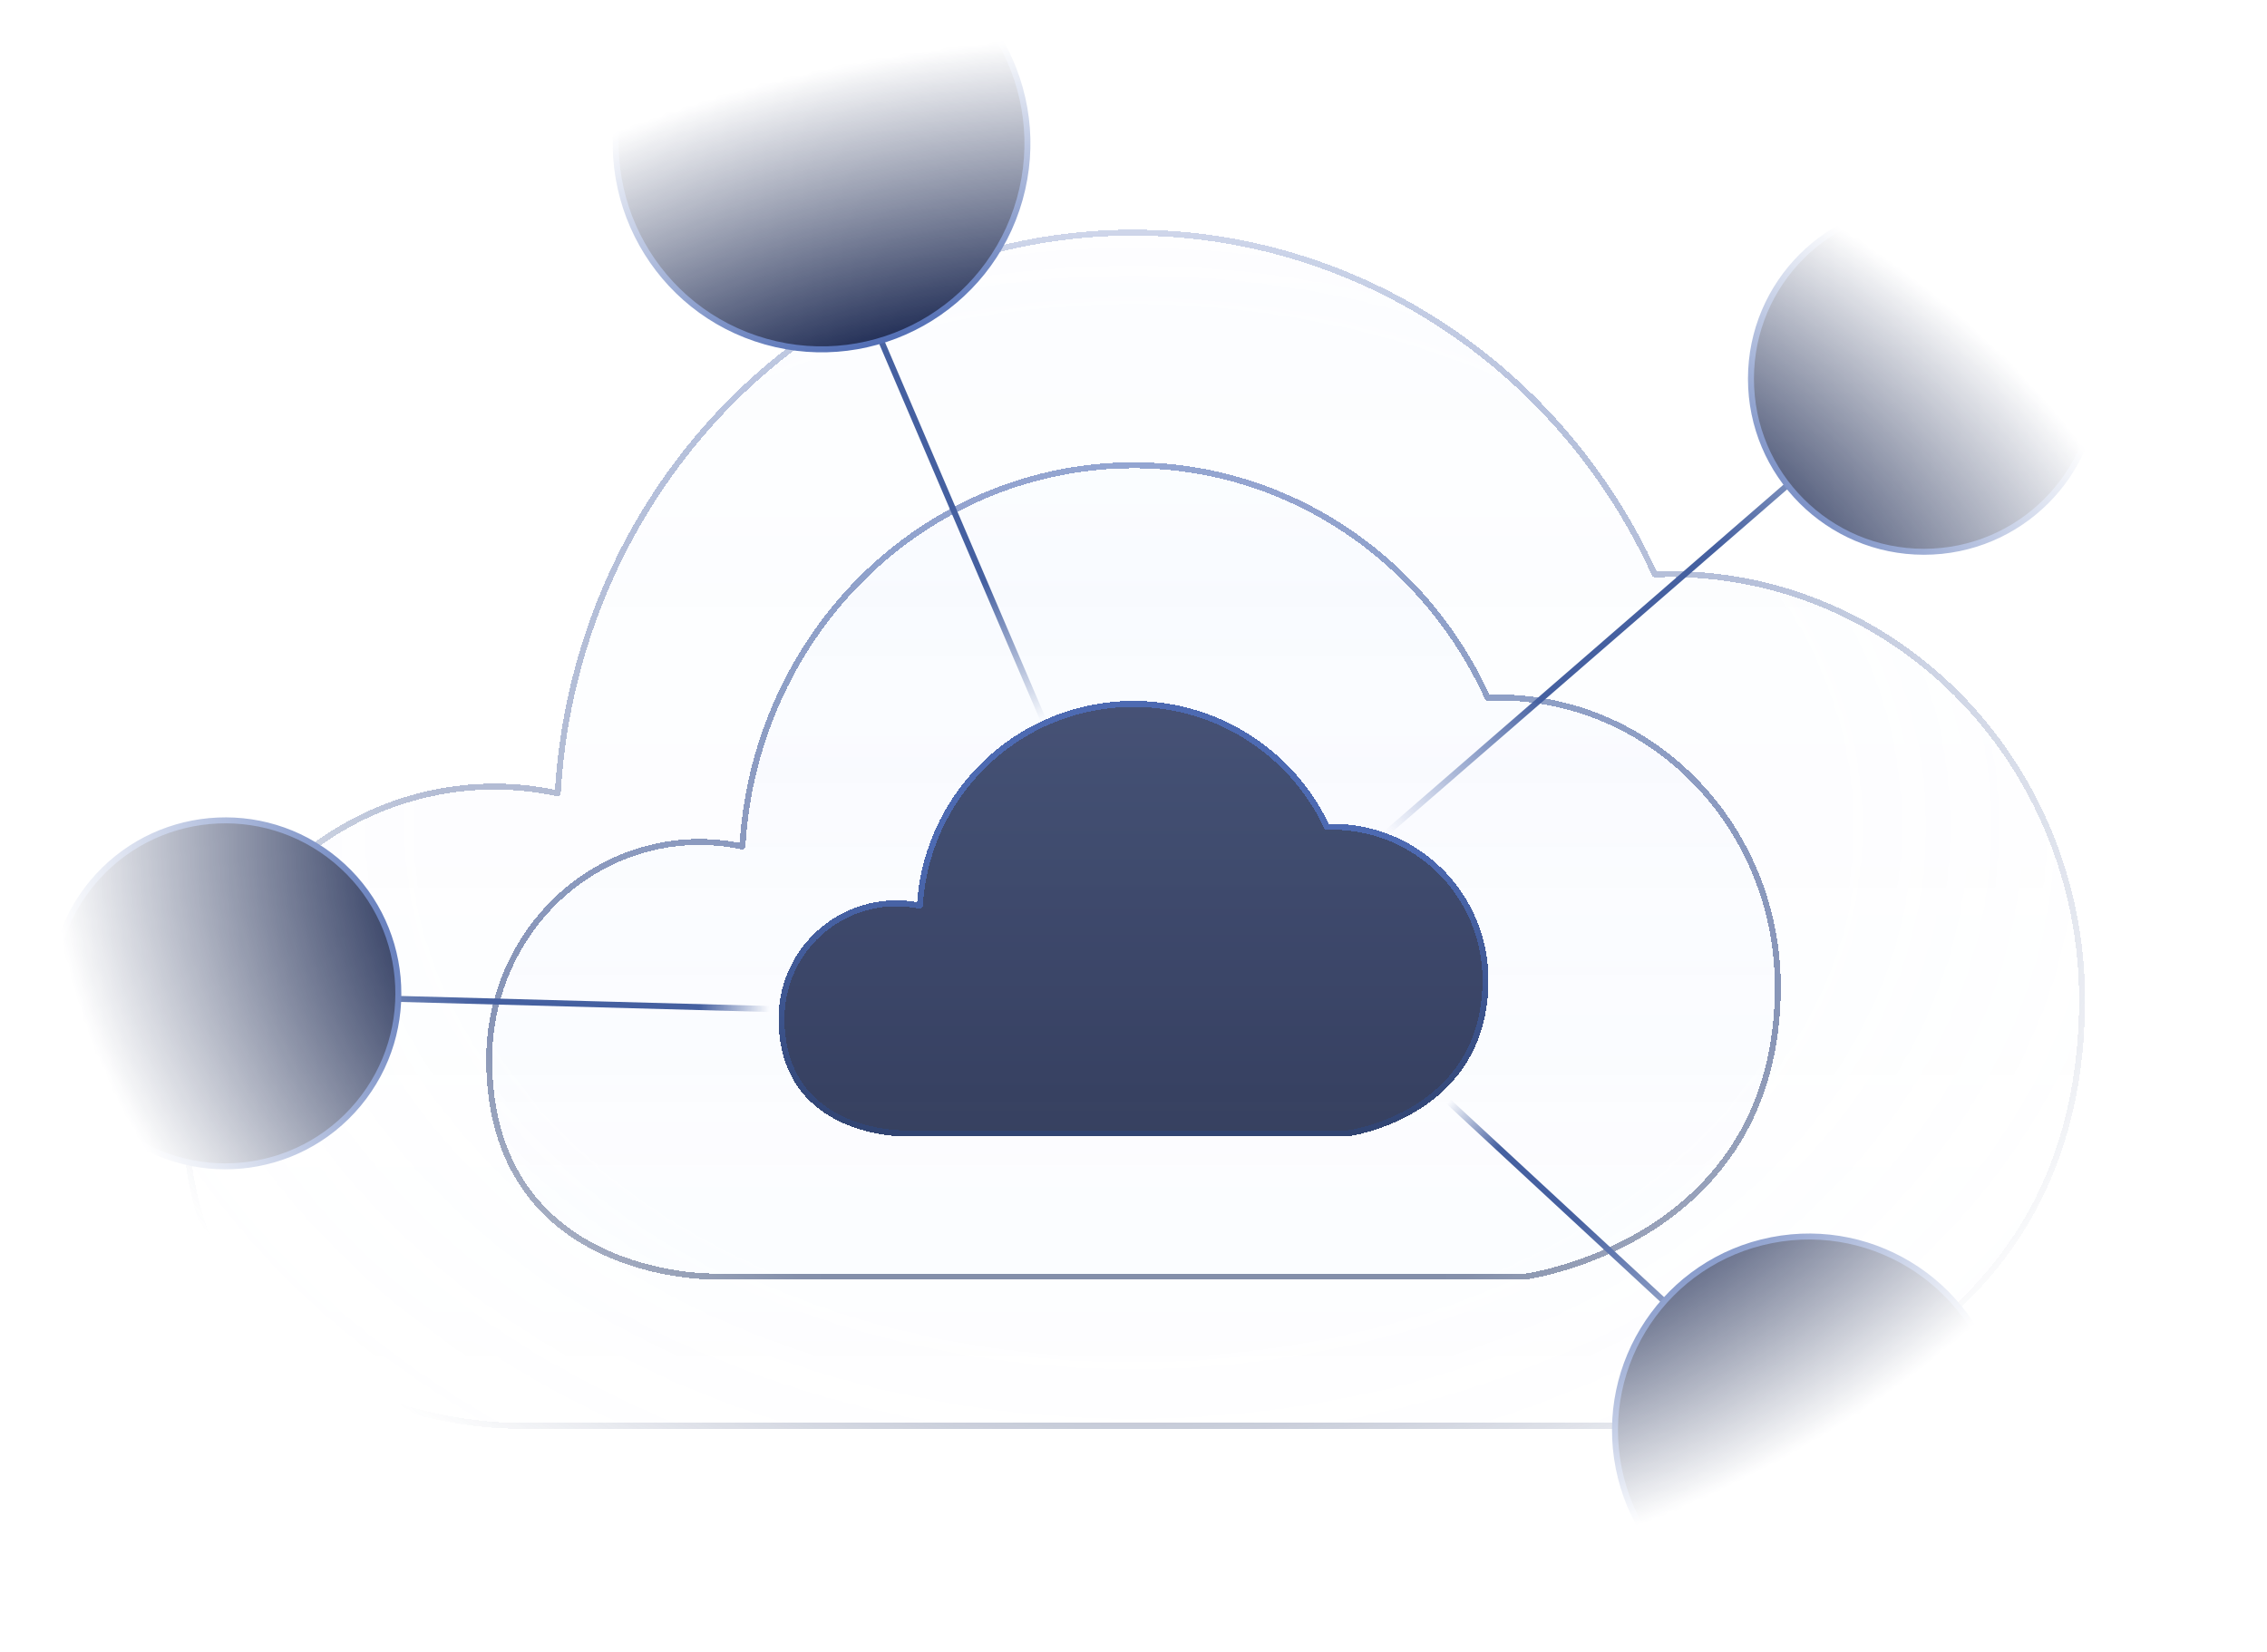 <svg width="380" height="277" viewBox="0 0 380 277" fill="none" xmlns="http://www.w3.org/2000/svg">
<mask id="mask0_124_505" style="mask-type:alpha" maskUnits="userSpaceOnUse" x="0" y="0" width="380" height="277">
<rect width="380" height="277" rx="16" fill="url(#paint0_radial_124_505)"/>
</mask>
<g mask="url(#mask0_124_505)">
<g opacity="0.4" filter="url(#filter0_d_124_505)">
<path d="M349 167.582C349.009 157.989 347.142 148.492 343.513 139.661C339.883 130.83 334.565 122.847 327.878 116.191C321.19 109.534 313.271 104.341 304.594 100.922C295.917 97.503 286.661 95.929 277.381 96.294C268.229 76.219 252.864 59.867 233.713 49.819C214.562 39.772 192.716 36.603 171.627 40.813C150.538 45.023 131.407 56.372 117.258 73.067C103.109 89.761 94.747 110.851 93.494 133.002C85.945 131.369 78.139 131.495 70.644 133.372C63.148 135.249 56.153 138.83 50.166 143.853C44.179 148.876 39.353 155.215 36.037 162.409C32.721 169.602 31.001 177.469 31 185.437C31 239.856 86.304 238.999 86.304 238.999H286.783C286.783 238.999 349 230.629 349 167.582Z" fill="url(#paint1_linear_124_505)" fill-opacity="0.1" shape-rendering="crispEdges"/>
<path d="M349 167.582C349.009 157.989 347.142 148.492 343.513 139.661C339.883 130.83 334.565 122.847 327.878 116.191C321.19 109.534 313.271 104.341 304.594 100.922C295.917 97.503 286.661 95.929 277.381 96.294C268.229 76.219 252.864 59.867 233.713 49.819C214.562 39.772 192.716 36.603 171.627 40.813C150.538 45.023 131.407 56.372 117.258 73.067C103.109 89.761 94.747 110.851 93.494 133.002C85.945 131.369 78.139 131.495 70.644 133.372C63.148 135.249 56.153 138.83 50.166 143.853C44.179 148.876 39.353 155.215 36.037 162.409C32.721 169.602 31.001 177.469 31 185.437C31 239.856 86.304 238.999 86.304 238.999H286.783C286.783 238.999 349 230.629 349 167.582Z" stroke="url(#paint2_linear_124_505)" stroke-linecap="round" stroke-linejoin="round" shape-rendering="crispEdges"/>
</g>
<g opacity="0.6" filter="url(#filter1_d_124_505)">
<path d="M298 165.436C298.006 158.912 296.738 152.454 294.273 146.449C291.808 140.444 288.195 135.016 283.653 130.49C279.11 125.963 273.731 122.432 267.837 120.107C261.943 117.782 255.656 116.712 249.353 116.96C243.137 103.309 232.7 92.189 219.692 85.357C206.683 78.525 191.845 76.37 177.52 79.233C163.195 82.096 150.201 89.813 140.59 101.165C130.98 112.518 125.3 126.858 124.449 141.922C119.321 140.811 114.019 140.897 108.928 142.173C103.837 143.45 99.085 145.884 95.019 149.3C90.952 152.716 87.674 157.026 85.421 161.918C83.169 166.809 82.001 172.159 82 177.577C82 214.582 119.565 213.999 119.565 213.999H255.739C255.739 213.999 298 208.308 298 165.436Z" fill="url(#paint3_linear_124_505)" fill-opacity="0.1" shape-rendering="crispEdges"/>
<path d="M298 165.436C298.006 158.912 296.738 152.454 294.273 146.449C291.808 140.444 288.195 135.016 283.653 130.49C279.11 125.963 273.731 122.432 267.837 120.107C261.943 117.782 255.656 116.712 249.353 116.96C243.137 103.309 232.7 92.189 219.692 85.357C206.683 78.525 191.845 76.37 177.52 79.233C163.195 82.096 150.201 89.813 140.59 101.165C130.98 112.518 125.3 126.858 124.449 141.922C119.321 140.811 114.019 140.897 108.928 142.173C103.837 143.45 99.085 145.884 95.019 149.3C90.952 152.716 87.674 157.026 85.421 161.918C83.169 166.809 82.001 172.159 82 177.577C82 214.582 119.565 213.999 119.565 213.999H255.739C255.739 213.999 298 208.308 298 165.436Z" stroke="url(#paint4_linear_124_505)" stroke-linecap="round" stroke-linejoin="round" shape-rendering="crispEdges"/>
</g>
<g filter="url(#filter2_d_124_505)">
<path d="M249 164.29C249.003 160.836 248.311 157.417 246.964 154.238C245.617 151.059 243.644 148.185 241.162 145.789C238.681 143.392 235.742 141.523 232.522 140.292C229.302 139.061 225.868 138.494 222.424 138.626C219.028 131.399 213.327 125.512 206.221 121.895C199.114 118.278 191.008 117.137 183.182 118.653C175.357 120.168 168.258 124.254 163.008 130.264C157.757 136.274 154.655 143.866 154.19 151.841C151.389 151.253 148.492 151.298 145.711 151.974C142.929 152.65 140.333 153.939 138.112 155.747C135.89 157.555 134.099 159.837 132.869 162.427C131.639 165.017 131 167.849 131 170.717C131 190.308 151.522 190 151.522 190H225.913C225.913 190 249 186.986 249 164.29Z" fill="url(#paint5_linear_124_505)" fill-opacity="0.9" shape-rendering="crispEdges"/>
<path d="M249 164.29C249.003 160.836 248.311 157.417 246.964 154.238C245.617 151.059 243.644 148.185 241.162 145.789C238.681 143.392 235.742 141.523 232.522 140.292C229.302 139.061 225.868 138.494 222.424 138.626C219.028 131.399 213.327 125.512 206.221 121.895C199.114 118.278 191.008 117.137 183.182 118.653C175.357 120.168 168.258 124.254 163.008 130.264C157.757 136.274 154.655 143.866 154.19 151.841C151.389 151.253 148.492 151.298 145.711 151.974C142.929 152.65 140.333 153.939 138.112 155.747C135.89 157.555 134.099 159.837 132.869 162.427C131.639 165.017 131 167.849 131 170.717C131 190.308 151.522 190 151.522 190H225.913C225.913 190 249 186.986 249 164.29Z" stroke="url(#paint6_linear_124_505)" stroke-linecap="round" stroke-linejoin="round" shape-rendering="crispEdges"/>
</g>
<path d="M232 140L300 81" stroke="url(#paint7_linear_124_505)"/>
<circle cx="322.5" cy="63.5" r="29" fill="#1B2851" stroke="#4D6AB2"/>
<path d="M241 183.001L278.882 218.085" stroke="url(#paint8_linear_124_505)"/>
<circle cx="303.215" cy="239.798" r="32.5" transform="rotate(78.875 303.215 239.798)" fill="#1B2851" stroke="#4D6AB2"/>
<path d="M175 121L147.134 55.812" stroke="url(#paint9_linear_124_505)"/>
<circle cx="137.715" cy="24.059" r="34.5" transform="rotate(-74.237 137.715 24.059)" fill="#1B2851" stroke="#4D6AB2"/>
<path d="M131.487 169.22L66.263 167.442" stroke="url(#paint10_linear_124_505)"/>
<circle cx="37.773" cy="166.526" r="29" transform="rotate(-140.285 37.773 166.526)" fill="#1B2851" stroke="#4D6AB2"/>
</g>
<defs>
<filter id="filter0_d_124_505" x="10.5" y="18.5" width="359" height="241" filterUnits="userSpaceOnUse" color-interpolation-filters="sRGB">
<feFlood flood-opacity="0" result="BackgroundImageFix"/>
<feColorMatrix in="SourceAlpha" type="matrix" values="0 0 0 0 0 0 0 0 0 0 0 0 0 0 0 0 0 0 127 0" result="hardAlpha"/>
<feOffset/>
<feGaussianBlur stdDeviation="10"/>
<feComposite in2="hardAlpha" operator="out"/>
<feColorMatrix type="matrix" values="0 0 0 0 0 0 0 0 0 0 0 0 0 0 0 0 0 0 0.25 0"/>
<feBlend mode="normal" in2="BackgroundImageFix" result="effect1_dropShadow_124_505"/>
<feBlend mode="normal" in="SourceGraphic" in2="effect1_dropShadow_124_505" result="shape"/>
</filter>
<filter id="filter1_d_124_505" x="61.5" y="57.5" width="257" height="177" filterUnits="userSpaceOnUse" color-interpolation-filters="sRGB">
<feFlood flood-opacity="0" result="BackgroundImageFix"/>
<feColorMatrix in="SourceAlpha" type="matrix" values="0 0 0 0 0 0 0 0 0 0 0 0 0 0 0 0 0 0 127 0" result="hardAlpha"/>
<feOffset/>
<feGaussianBlur stdDeviation="10"/>
<feComposite in2="hardAlpha" operator="out"/>
<feColorMatrix type="matrix" values="0 0 0 0 0 0 0 0 0 0 0 0 0 0 0 0 0 0 0.25 0"/>
<feBlend mode="normal" in2="BackgroundImageFix" result="effect1_dropShadow_124_505"/>
<feBlend mode="normal" in="SourceGraphic" in2="effect1_dropShadow_124_505" result="shape"/>
</filter>
<filter id="filter2_d_124_505" x="110.5" y="97.5" width="159" height="113" filterUnits="userSpaceOnUse" color-interpolation-filters="sRGB">
<feFlood flood-opacity="0" result="BackgroundImageFix"/>
<feColorMatrix in="SourceAlpha" type="matrix" values="0 0 0 0 0 0 0 0 0 0 0 0 0 0 0 0 0 0 127 0" result="hardAlpha"/>
<feOffset/>
<feGaussianBlur stdDeviation="10"/>
<feComposite in2="hardAlpha" operator="out"/>
<feColorMatrix type="matrix" values="0 0 0 0 0 0 0 0 0 0 0 0 0 0 0 0 0 0 0.25 0"/>
<feBlend mode="normal" in2="BackgroundImageFix" result="effect1_dropShadow_124_505"/>
<feBlend mode="normal" in="SourceGraphic" in2="effect1_dropShadow_124_505" result="shape"/>
</filter>
<radialGradient id="paint0_radial_124_505" cx="0" cy="0" r="1" gradientUnits="userSpaceOnUse" gradientTransform="translate(190 138.5) rotate(90) scale(132.5 181.769)">
<stop offset="0.644" stop-color="#D9D9D9"/>
<stop offset="1" stop-color="#D9D9D9" stop-opacity="0"/>
</radialGradient>
<linearGradient id="paint1_linear_124_505" x1="190" y1="39" x2="190" y2="239" gradientUnits="userSpaceOnUse">
<stop stop-color="#BDD2FC"/>
<stop offset="1" stop-color="#BDD2FC" stop-opacity="0.5"/>
</linearGradient>
<linearGradient id="paint2_linear_124_505" x1="190" y1="39" x2="190" y2="239" gradientUnits="userSpaceOnUse">
<stop stop-color="#4D6AB2"/>
<stop offset="1" stop-color="#314472"/>
</linearGradient>
<linearGradient id="paint3_linear_124_505" x1="190" y1="78" x2="190" y2="214" gradientUnits="userSpaceOnUse">
<stop stop-color="#BDD2FC"/>
<stop offset="1" stop-color="#BDD2FC" stop-opacity="0.5"/>
</linearGradient>
<linearGradient id="paint4_linear_124_505" x1="190" y1="78" x2="190" y2="214" gradientUnits="userSpaceOnUse">
<stop stop-color="#4D6AB2"/>
<stop offset="1" stop-color="#314472"/>
</linearGradient>
<linearGradient id="paint5_linear_124_505" x1="190" y1="118" x2="190" y2="190" gradientUnits="userSpaceOnUse">
<stop stop-color="#323F67"/>
<stop offset="1" stop-color="#212C4F"/>
</linearGradient>
<linearGradient id="paint6_linear_124_505" x1="190" y1="118" x2="190" y2="190" gradientUnits="userSpaceOnUse">
<stop offset="0.335" stop-color="#4D6AB2"/>
<stop offset="1" stop-color="#314472"/>
</linearGradient>
<linearGradient id="paint7_linear_124_505" x1="296.5" y1="83" x2="232" y2="139" gradientUnits="userSpaceOnUse">
<stop offset="0.598" stop-color="#4560A0"/>
<stop offset="1" stop-color="#4A67AC" stop-opacity="0"/>
</linearGradient>
<linearGradient id="paint8_linear_124_505" x1="273" y1="212.5" x2="243" y2="184.5" gradientUnits="userSpaceOnUse">
<stop offset="0.721" stop-color="#4560A0"/>
<stop offset="1" stop-color="#4560A0" stop-opacity="0"/>
</linearGradient>
<linearGradient id="paint9_linear_124_505" x1="153.5" y1="71.5" x2="174.5" y2="121" gradientUnits="userSpaceOnUse">
<stop offset="0.53" stop-color="#4560A0"/>
<stop offset="1" stop-color="#4560A0" stop-opacity="0"/>
</linearGradient>
<linearGradient id="paint10_linear_124_505" x1="75.5" y1="169.5" x2="129" y2="170.5" gradientUnits="userSpaceOnUse">
<stop offset="0.778" stop-color="#4560A0"/>
<stop offset="1" stop-color="#4560A0" stop-opacity="0"/>
</linearGradient>
</defs>
</svg>
